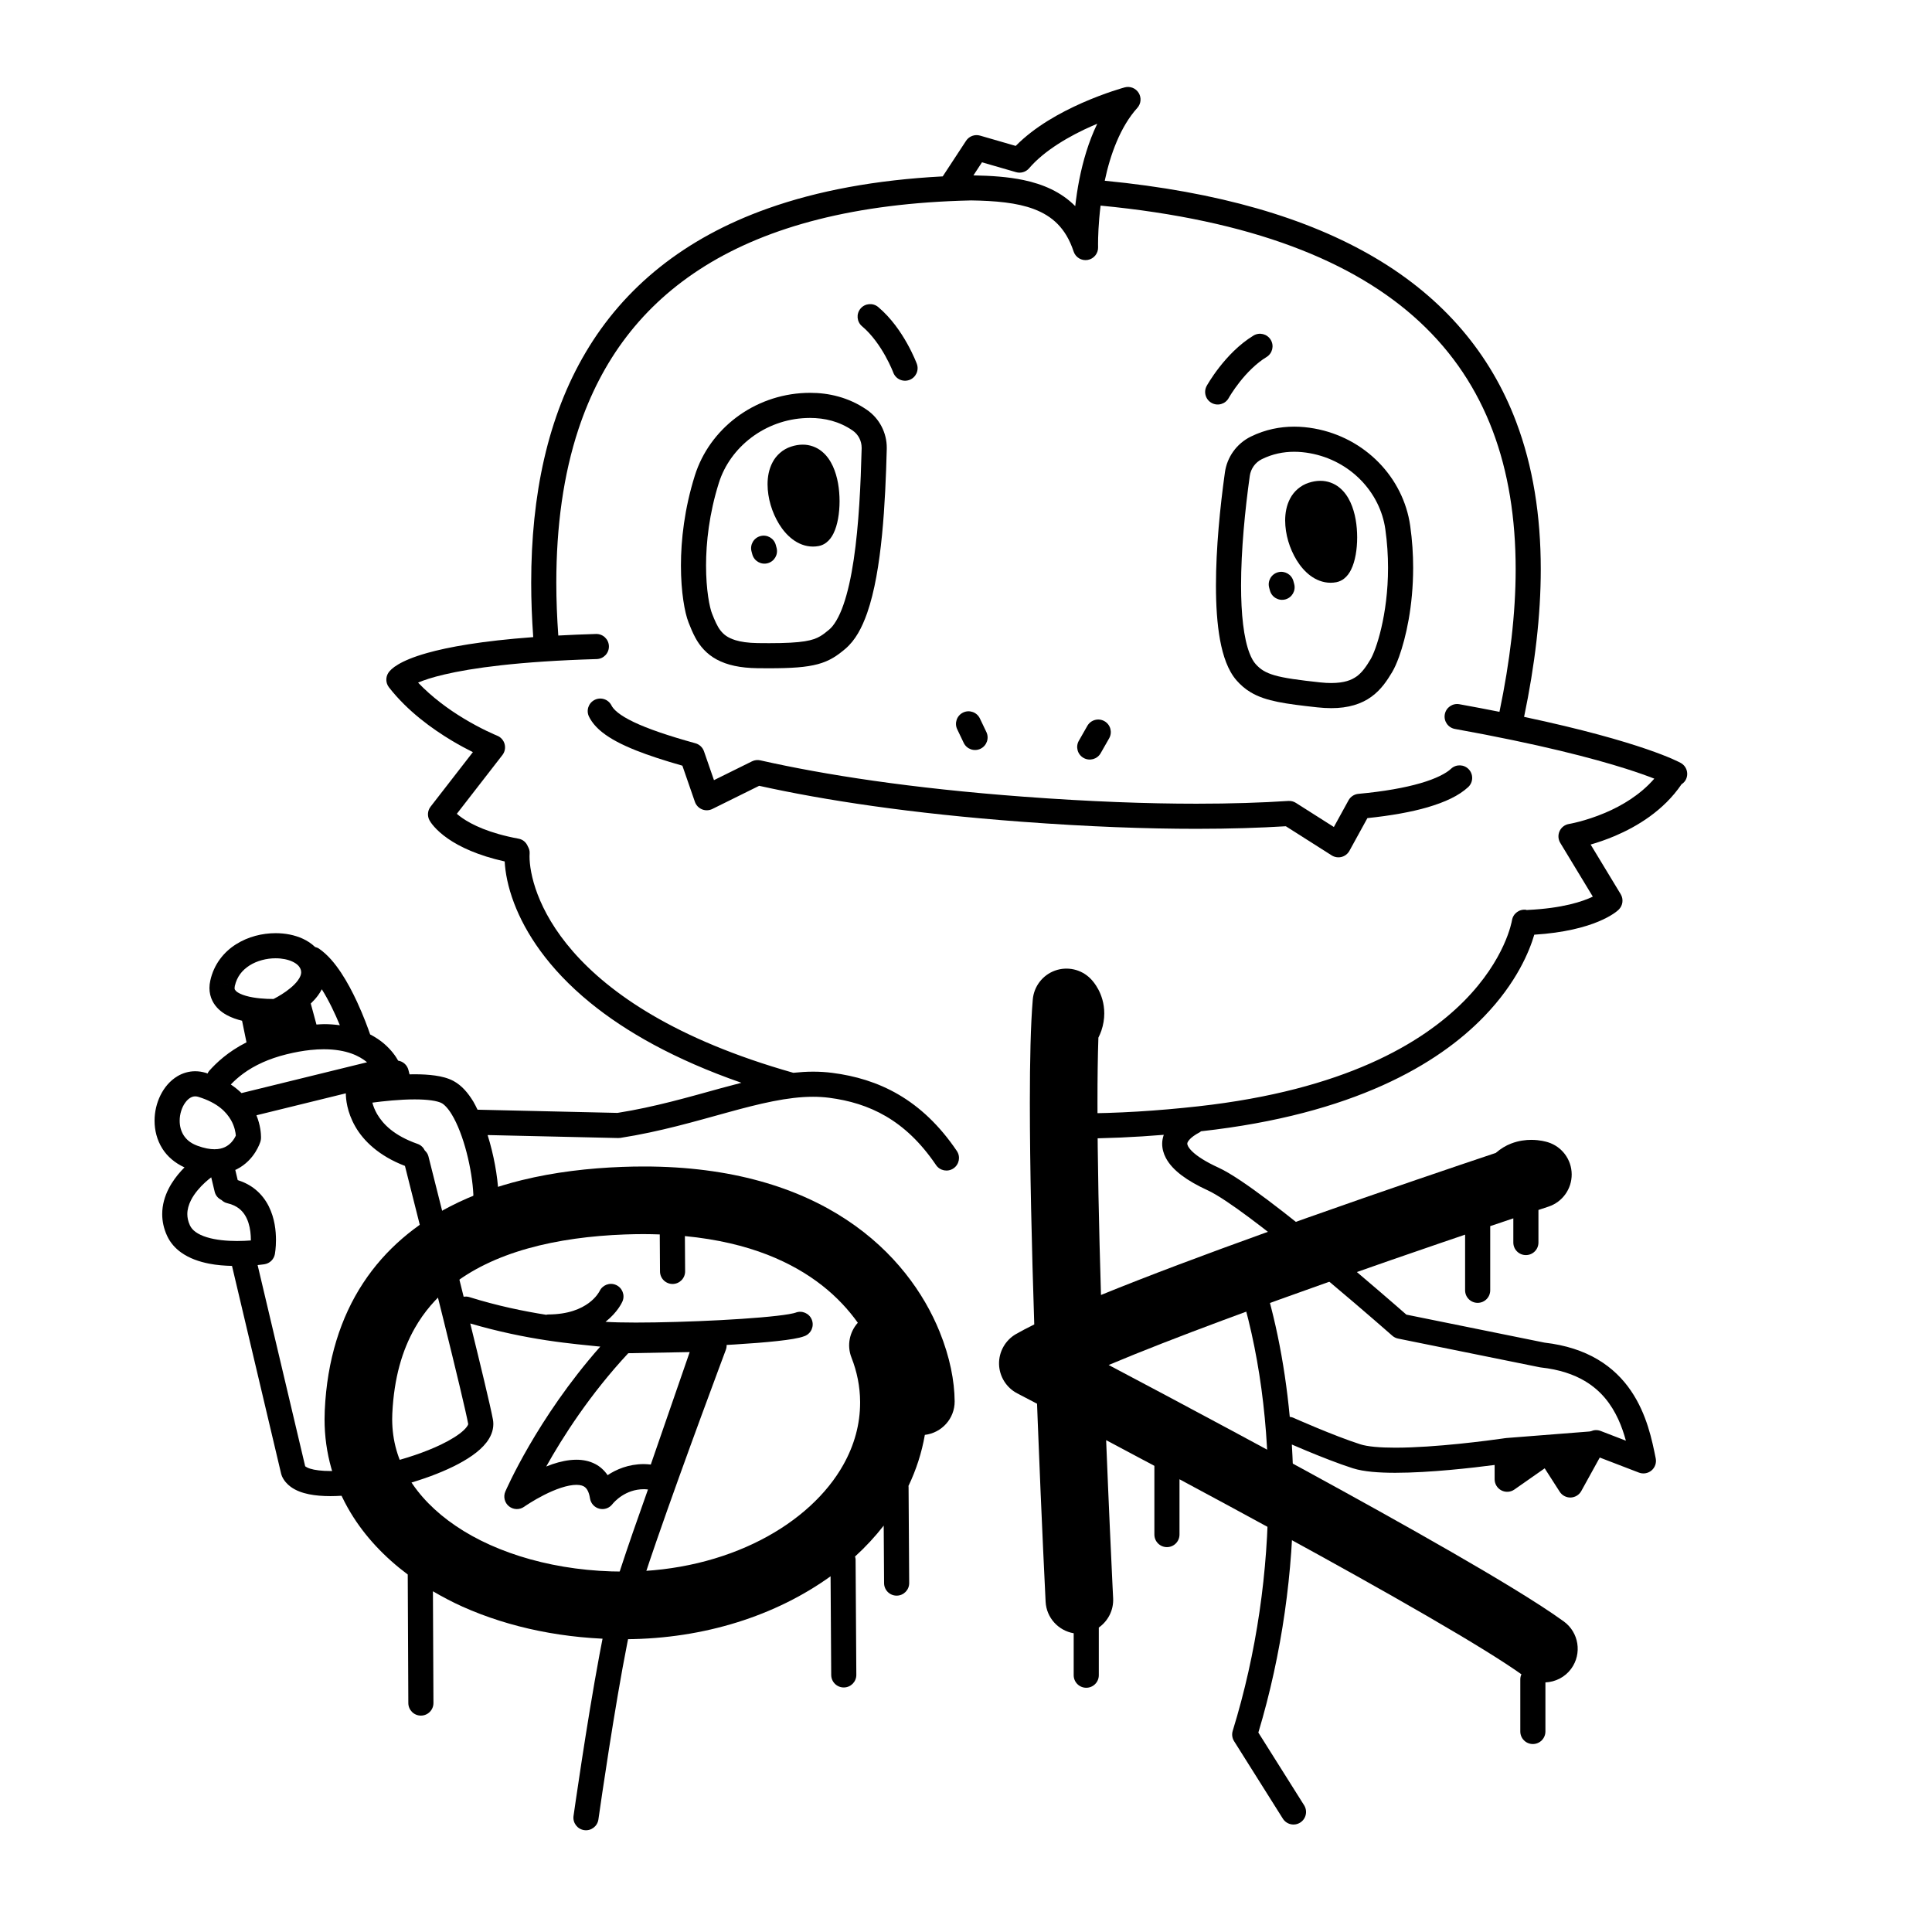 <svg width="200" height="200" viewBox="0 0 200 200" xmlns="http://www.w3.org/2000/svg"><g id="type=confirmation, mode=dark"><g id="Group 432527101"><path id="Vector" d="M131.464 61.134C131.652 61.827 132.365 62.237 133.059 62.05C133.752 61.862 134.162 61.149 133.974 60.456L133.893 60.156C133.706 59.463 132.992 59.053 132.299 59.24C131.606 59.427 131.196 60.141 131.383 60.834L131.464 61.134Z"/><path id="Vector_2" d="M135.642 59.587C136.213 60.014 136.934 60.327 137.74 60.326C137.937 60.326 138.136 60.308 138.334 60.271L138.342 60.269C138.652 60.209 138.919 60.07 139.123 59.913C139.482 59.632 139.686 59.315 139.851 58.996C140.092 58.515 140.237 57.996 140.341 57.429C140.443 56.864 140.494 56.254 140.494 55.627C140.489 54.406 140.312 53.125 139.796 51.995C139.534 51.432 139.177 50.895 138.652 50.47C138.134 50.044 137.422 49.768 136.68 49.775C136.283 49.774 135.88 49.845 135.481 49.977C134.611 50.253 133.927 50.888 133.555 51.605C133.174 52.326 133.041 53.109 133.039 53.886C133.047 55.317 133.487 56.776 134.232 57.996C134.609 58.604 135.067 59.155 135.642 59.587Z"/><path id="Vector_3" d="M135.479 49.977L135.481 49.977L135.484 49.976L135.479 49.977Z"/><path id="Vector_4" d="M77.88 57.39C78.069 58.083 78.783 58.492 79.475 58.304C80.169 58.116 80.578 57.402 80.39 56.709L80.309 56.41C80.121 55.717 79.407 55.308 78.714 55.496C78.021 55.684 77.612 56.398 77.799 57.091L77.88 57.39Z"/><path id="Vector_5" d="M81.894 46.232L81.898 46.231L81.899 46.231L81.894 46.232Z"/><path id="Vector_6" d="M82.06 55.841C82.63 56.269 83.352 56.581 84.157 56.581C84.354 56.581 84.553 56.563 84.752 56.525L84.759 56.524C85.069 56.464 85.336 56.325 85.54 56.168C85.899 55.887 86.103 55.57 86.268 55.251C86.509 54.77 86.654 54.251 86.758 53.684C86.86 53.118 86.911 52.509 86.912 51.881C86.906 50.66 86.729 49.38 86.213 48.25C85.951 47.687 85.594 47.15 85.069 46.724C84.55 46.298 83.838 46.023 83.096 46.029C82.701 46.029 82.298 46.099 81.899 46.231C81.029 46.507 80.344 47.142 79.973 47.861C79.592 48.582 79.459 49.364 79.457 50.141C79.465 51.571 79.905 53.03 80.649 54.251C81.026 54.859 81.484 55.41 82.06 55.841Z"/><path id="Vector_7" d="M83.372 40.675C78.006 40.884 73.455 44.407 71.936 49.21C70.844 52.677 70.491 55.919 70.49 58.541C70.49 59.929 70.589 61.144 70.735 62.138C70.883 63.136 71.064 63.891 71.288 64.462C71.484 64.953 71.693 65.488 71.993 66.035C72.435 66.853 73.134 67.707 74.203 68.276C75.269 68.85 76.624 69.147 78.407 69.172C78.836 69.177 79.239 69.18 79.62 69.18C81.988 69.177 83.464 69.075 84.67 68.751C85.27 68.59 85.795 68.362 86.257 68.086C86.719 67.811 87.112 67.499 87.504 67.17C88.562 66.267 89.227 64.981 89.763 63.474C90.553 61.209 91.009 58.377 91.306 55.388C91.6 52.402 91.725 49.271 91.797 46.483L91.797 46.46L91.798 46.357C91.801 44.831 91.067 43.333 89.726 42.415L88.991 43.487L89.725 42.415C87.847 41.125 85.775 40.662 83.851 40.666C83.689 40.666 83.529 40.669 83.372 40.675ZM89.198 46.357L89.198 46.418C89.104 50.094 88.913 54.342 88.378 57.926C88.112 59.716 87.757 61.34 87.309 62.614C86.869 63.892 86.311 64.791 85.832 65.179C85.478 65.476 85.198 65.691 84.927 65.852C84.52 66.09 84.105 66.255 83.298 66.387C82.497 66.515 81.333 66.581 79.62 66.58C79.254 66.58 78.861 66.577 78.44 66.572C77.432 66.559 76.681 66.44 76.13 66.271C75.304 66.009 74.922 65.689 74.583 65.265C74.25 64.838 73.994 64.24 73.703 63.501C73.602 63.255 73.43 62.615 73.307 61.761C73.181 60.901 73.09 59.804 73.09 58.541C73.09 56.152 73.415 53.166 74.416 49.991C75.579 46.275 79.2 43.428 83.472 43.273C83.602 43.268 83.727 43.265 83.851 43.265C85.379 43.269 86.872 43.614 88.255 44.559C88.868 44.98 89.196 45.649 89.198 46.357Z"/><path id="Vector_8" d="M126.803 48.897C126.299 52.495 125.876 56.764 125.875 60.61C125.876 62.657 125.993 64.582 126.3 66.253C126.455 67.09 126.656 67.864 126.929 68.567C127.202 69.269 127.545 69.904 128.016 70.443C128.434 70.921 128.913 71.332 129.456 71.657C130.274 72.149 131.198 72.442 132.298 72.664C133.401 72.886 134.702 73.042 136.359 73.224C136.875 73.28 137.357 73.307 137.811 73.307C139.572 73.314 140.959 72.869 141.98 72.117C143.003 71.368 143.61 70.415 144.115 69.577C144.359 69.165 144.589 68.648 144.831 67.984C145.542 66.005 146.286 62.755 146.289 58.78C146.289 57.401 146.198 55.937 145.982 54.416C145.272 49.446 141.329 45.307 136.051 44.357C135.381 44.237 134.685 44.167 133.971 44.167C132.521 44.166 130.99 44.459 129.497 45.19C127.994 45.925 127.021 47.342 126.803 48.897ZM130.64 47.526C131.753 46.982 132.863 46.768 133.971 46.767C134.515 46.767 135.058 46.82 135.592 46.916C139.784 47.665 142.869 50.959 143.408 54.781C143.605 56.173 143.689 57.515 143.689 58.78C143.689 61.208 143.381 63.351 142.992 65.01C142.799 65.839 142.585 66.547 142.385 67.102C142.187 67.654 141.992 68.064 141.884 68.242C141.418 69.023 140.995 69.62 140.449 70.015C139.901 70.406 139.179 70.7 137.811 70.707C137.461 70.707 137.072 70.686 136.641 70.639C134.455 70.402 132.963 70.202 131.97 69.915C131.472 69.772 131.103 69.614 130.797 69.43C130.491 69.245 130.238 69.032 129.97 68.728C129.767 68.499 129.546 68.128 129.353 67.626C129.059 66.874 128.83 65.843 128.686 64.642C128.54 63.44 128.475 62.067 128.475 60.61C128.474 56.954 128.885 52.77 129.378 49.258C129.481 48.533 129.932 47.871 130.639 47.526L130.068 46.358L130.64 47.526Z"/><path id="Vector_9" d="M91.641 36.832C91.921 37.331 92.132 37.776 92.272 38.089C92.342 38.246 92.393 38.37 92.427 38.453L92.463 38.544L92.47 38.563L92.471 38.564C92.72 39.238 93.467 39.581 94.141 39.332C94.814 39.083 95.158 38.335 94.909 37.662L94.909 37.662C94.892 37.617 94.562 36.729 93.91 35.562C93.255 34.397 92.288 32.946 90.914 31.786C90.364 31.324 89.544 31.395 89.082 31.945C88.62 32.494 88.691 33.314 89.241 33.776C90.246 34.616 91.085 35.831 91.641 36.832Z"/><path id="Vector_10" d="M129.757 34.74C128.223 35.679 127.047 36.968 126.223 38.02C125.403 39.075 124.942 39.903 124.919 39.945C124.571 40.572 124.798 41.364 125.426 41.712C126.054 42.06 126.845 41.833 127.194 41.205L127.193 41.205L127.194 41.204C127.222 41.153 127.642 40.418 128.342 39.533C129.039 38.647 130.024 37.618 131.11 36.96C131.723 36.586 131.917 35.787 131.543 35.174C131.169 34.561 130.37 34.367 129.757 34.74Z"/><path id="Vector_11" d="M63.968 73.775C63.592 73.476 63.396 73.221 63.303 73.034C62.983 72.391 62.202 72.13 61.56 72.451C60.917 72.771 60.656 73.552 60.977 74.194C61.289 74.819 61.766 75.345 62.35 75.81C63.231 76.507 64.375 77.097 65.845 77.685C67.161 78.209 68.758 78.727 70.64 79.263L71.936 83.005C72.057 83.356 72.327 83.642 72.671 83.782C73.015 83.924 73.408 83.909 73.741 83.745L78.589 81.347C85.317 82.837 94.235 84.207 105.77 85.067C112.718 85.584 118.711 85.799 123.861 85.799C127.315 85.799 130.378 85.7 133.109 85.533L137.856 88.549C138.157 88.74 138.53 88.8 138.876 88.711C139.222 88.622 139.52 88.39 139.692 88.078L141.553 84.691C144.012 84.434 146.094 84.06 147.774 83.572C149.613 83.029 151.003 82.385 151.987 81.479C152.512 80.989 152.54 80.167 152.05 79.642C151.56 79.117 150.738 79.089 150.213 79.579L150.213 79.579C149.739 80.034 148.665 80.611 147.047 81.075C145.429 81.547 143.275 81.934 140.619 82.179C140.191 82.218 139.806 82.47 139.599 82.847L138.081 85.611L134.151 83.114C133.916 82.965 133.647 82.896 133.37 82.914C130.598 83.094 127.441 83.199 123.861 83.199C118.783 83.199 112.854 82.987 105.963 82.474C94.279 81.603 85.336 80.206 78.708 78.711C78.415 78.645 78.115 78.681 77.846 78.814L73.91 80.761L72.876 77.774C72.737 77.371 72.405 77.06 71.995 76.946C69.158 76.162 67.038 75.434 65.603 74.746C64.885 74.404 64.341 74.072 63.968 73.775Z"/><path id="Vector_12" d="M113.939 77.973L114.819 76.43C115.175 75.806 114.958 75.012 114.334 74.657C113.71 74.301 112.916 74.518 112.561 75.142L111.681 76.685C111.325 77.308 111.542 78.102 112.166 78.458C112.79 78.814 113.584 78.597 113.939 77.973Z"/><path id="Vector_13" d="M101.497 77.513C102.145 77.204 102.419 76.427 102.109 75.78L101.436 74.372C101.126 73.725 100.35 73.451 99.703 73.76C99.055 74.07 98.781 74.846 99.09 75.494L99.763 76.901C100.073 77.549 100.849 77.823 101.497 77.513Z"/><path id="Vector_14" d="M29.185 152.809C29.391 153.276 29.73 153.651 30.102 153.92C30.665 154.326 31.298 154.541 31.98 154.683C32.665 154.822 33.409 154.878 34.209 154.879C37.294 154.872 41.255 154.034 44.578 152.812C46.239 152.195 47.73 151.488 48.889 150.674C49.469 150.263 49.971 149.827 50.369 149.309C50.76 148.797 51.068 148.16 51.07 147.418C51.07 147.264 51.057 147.108 51.028 146.952C50.895 146.236 50.575 144.834 50.119 142.92C49.725 141.263 49.229 139.229 48.681 137.006C51.59 137.859 54.303 138.402 56.544 138.743C59.008 139.118 60.938 139.27 61.903 139.378C61.974 139.386 62.066 139.39 62.142 139.398C55.565 146.838 52.347 154.331 52.311 154.406C52.081 154.94 52.236 155.565 52.687 155.93C53.139 156.296 53.782 156.316 54.257 155.981L54.261 155.977C54.334 155.926 55.197 155.329 56.307 154.766C56.862 154.484 57.477 154.211 58.072 154.017C58.664 153.821 59.236 153.709 59.672 153.711C60.131 153.715 60.391 153.814 60.569 153.96C60.661 154.038 60.751 154.141 60.843 154.322C60.935 154.501 61.023 154.761 61.08 155.122C61.162 155.642 61.547 156.059 62.058 156.183C62.565 156.306 63.093 156.114 63.405 155.697L63.406 155.698L63.416 155.685C63.479 155.604 63.825 155.2 64.382 154.842C64.944 154.481 65.692 154.163 66.66 154.162C66.792 154.162 66.935 154.177 67.078 154.19C66.532 155.721 66 157.23 65.512 158.641C64.561 161.392 63.779 163.758 63.365 165.255C62.95 166.763 62.504 168.907 62.054 171.31C60.71 178.509 59.374 187.976 59.372 187.986C59.272 188.697 59.767 189.355 60.478 189.455C61.188 189.555 61.846 189.06 61.947 188.35C61.947 188.347 62.094 187.303 62.341 185.64C62.712 183.145 63.305 179.267 63.952 175.483C64.596 171.706 65.305 167.997 65.872 165.947C66.25 164.574 67.027 162.215 67.969 159.491C69.384 155.4 71.177 150.456 72.616 146.539C73.336 144.58 73.967 142.878 74.418 141.665C74.869 140.452 75.138 139.733 75.139 139.731C75.201 139.565 75.226 139.394 75.22 139.228C75.485 139.213 75.752 139.199 76.011 139.183C77.692 139.081 79.238 138.96 80.483 138.823C81.106 138.755 81.653 138.682 82.115 138.603C82.584 138.519 82.941 138.447 83.312 138.304C83.979 138.038 84.304 137.282 84.038 136.615C83.772 135.948 83.016 135.623 82.349 135.889C82.333 135.9 82.051 135.979 81.675 136.04C80.317 136.276 77.575 136.503 74.593 136.659C71.604 136.817 68.337 136.912 65.811 136.912C64.521 136.912 63.417 136.885 62.679 136.835C62.692 136.825 62.707 136.815 62.72 136.805C63.926 135.838 64.376 134.86 64.435 134.728C64.722 134.07 64.422 133.303 63.764 133.016C63.113 132.731 62.357 133.025 62.063 133.671L62.06 133.669C62.041 133.707 61.735 134.309 60.946 134.89C60.153 135.468 58.877 136.068 56.711 136.074C56.652 136.074 56.602 136.1 56.545 136.107C54.244 135.744 51.503 135.186 48.577 134.272C48.382 134.211 48.186 134.209 47.997 134.238C47.766 133.306 47.529 132.357 47.29 131.396C47.363 131.356 47.443 131.333 47.509 131.278C47.556 131.237 48.525 130.434 49.524 129.13C50.023 128.476 50.531 127.696 50.926 126.803C51.32 125.911 51.603 124.899 51.603 123.803C51.603 123.708 51.602 123.61 51.597 123.51C51.51 121.722 51.114 119.536 50.478 117.501L63.995 117.809L64.225 117.794C68.347 117.152 72.017 116.065 75.32 115.159C78.623 114.248 81.556 113.534 84.166 113.538C84.734 113.538 85.288 113.571 85.831 113.641C87.918 113.912 89.874 114.484 91.711 115.557C93.546 116.633 95.281 118.218 96.897 120.603C97.299 121.198 98.107 121.354 98.702 120.952C99.297 120.549 99.453 119.741 99.051 119.147L99.051 119.146C97.252 116.484 95.215 114.593 93.024 113.313C90.834 112.031 88.509 111.365 86.164 111.063C85.502 110.977 84.836 110.938 84.166 110.938C83.488 110.939 82.808 110.984 82.123 111.055C69.89 107.593 63.074 102.8 59.316 98.499C57.432 96.342 56.309 94.302 55.654 92.587C54.999 90.875 54.816 89.474 54.817 88.655C54.817 88.536 54.821 88.429 54.828 88.336C54.846 88.073 54.764 87.836 54.643 87.622C54.482 87.225 54.149 86.907 53.696 86.823L53.696 86.823C50.635 86.258 48.854 85.371 47.862 84.687C47.63 84.526 47.444 84.377 47.291 84.244L52.01 78.161C52.26 77.838 52.344 77.416 52.237 77.022C52.13 76.628 51.843 76.307 51.464 76.156L51.454 76.152C51.318 76.097 49.816 75.476 47.956 74.348C46.449 73.436 44.718 72.18 43.279 70.663C43.853 70.421 44.705 70.125 45.982 69.827C48.829 69.155 53.688 68.465 61.773 68.227C62.491 68.206 63.055 67.606 63.034 66.889C63.013 66.171 62.414 65.607 61.696 65.628C60.302 65.67 59.01 65.725 57.794 65.791C57.663 63.933 57.589 62.112 57.589 60.342C57.589 54.489 58.322 49.136 59.89 44.405C62.25 37.308 66.44 31.606 72.995 27.527C79.552 23.454 88.544 21.019 100.471 20.75C100.475 20.749 100.479 20.747 100.483 20.747C103.033 20.782 105.291 20.985 107.018 21.64C108.001 22.01 108.814 22.507 109.492 23.196C110.169 23.888 110.727 24.786 111.14 26.034C111.342 26.649 111.963 27.02 112.6 26.908C113.238 26.795 113.694 26.233 113.674 25.586L113.673 25.572C113.672 25.534 113.67 25.426 113.67 25.259C113.67 24.624 113.703 23.126 113.932 21.285C129.532 22.779 140.205 27.035 146.958 33.314C150.428 36.54 152.898 40.302 154.518 44.581C156.137 48.859 156.901 53.661 156.901 58.927C156.901 63.516 156.313 68.458 155.224 73.688C153.922 73.429 152.546 73.167 151.074 72.901C150.367 72.773 149.691 73.243 149.564 73.95C149.436 74.656 149.906 75.333 150.612 75.46L150.612 75.46C159.384 77.042 164.961 78.514 168.32 79.58C169.606 79.988 170.561 80.334 171.252 80.606C169.824 82.26 167.893 83.411 166.166 84.141C165.124 84.584 164.17 84.877 163.486 85.056C163.144 85.146 162.869 85.208 162.684 85.246C162.591 85.265 162.521 85.278 162.476 85.287L162.428 85.295L162.42 85.297C161.995 85.366 161.629 85.644 161.449 86.035C161.268 86.426 161.294 86.885 161.517 87.253L164.888 92.818C163.845 93.322 161.772 94.027 158.124 94.199C158.105 94.2 158.089 94.211 158.07 94.213C158.043 94.206 158.021 94.189 157.992 94.184C157.284 94.081 156.627 94.569 156.52 95.276L156.518 95.276C156.505 95.347 155.861 99.293 151.538 103.648C147.213 107.999 139.159 112.839 124.053 114.524C119.8 114.996 115.693 115.259 111.543 115.259C111.219 115.259 110.896 115.258 110.573 115.254C109.855 115.247 109.268 115.824 109.261 116.542C109.254 117.26 109.83 117.848 110.548 117.855L110.548 117.854C110.881 117.858 111.213 117.859 111.543 117.859C114.525 117.859 117.483 117.72 120.473 117.475C120.375 117.768 120.307 118.073 120.308 118.396C120.307 118.904 120.446 119.409 120.683 119.858C121.04 120.537 121.591 121.114 122.309 121.661C123.031 122.207 123.932 122.723 125.047 123.234C125.486 123.434 126.168 123.835 126.967 124.369C129.786 126.246 134.109 129.741 137.686 132.743C139.478 134.246 141.089 135.629 142.252 136.635C142.833 137.138 143.303 137.547 143.626 137.83C143.95 138.114 144.126 138.269 144.126 138.269C144.296 138.42 144.506 138.524 144.728 138.569L159.378 141.537L159.495 141.556C161.443 141.769 162.913 142.283 164.058 142.96C165.77 143.977 166.805 145.377 167.519 146.915C167.856 147.644 168.108 148.398 168.312 149.139L165.695 148.131C165.358 148.002 165.002 148.022 164.697 148.159C164.641 148.169 164.586 148.172 164.533 148.189L155.921 148.865C155.911 148.866 155.903 148.872 155.893 148.873C155.872 148.875 155.851 148.872 155.83 148.875C155.829 148.875 155.732 148.89 155.543 148.917C154.228 149.106 148.589 149.866 144.436 149.863C143.648 149.863 142.916 149.836 142.293 149.776C141.671 149.718 141.154 149.622 140.83 149.516C139.467 149.081 137.702 148.384 136.297 147.8C135.593 147.508 134.976 147.244 134.537 147.053C134.097 146.862 133.839 146.747 133.838 146.746C133.733 146.7 133.623 146.692 133.515 146.674C132.974 140.889 131.842 135.404 130.129 130.508C129.891 129.83 129.15 129.473 128.472 129.711C127.794 129.948 127.437 130.689 127.675 131.367L127.675 131.367C130.029 138.087 131.29 146.079 131.289 154.462C131.289 162.596 130.103 171.098 127.611 179.173C127.499 179.537 127.55 179.927 127.754 180.249L132.801 188.267C133.184 188.874 133.986 189.057 134.594 188.674C135.202 188.292 135.384 187.489 135.002 186.881L130.264 179.355C132.716 171.187 133.889 162.653 133.889 154.462C133.889 152.802 133.826 151.163 133.732 149.537C134.157 149.721 134.692 149.949 135.3 150.202C136.743 150.8 138.541 151.513 140.038 151.993C140.641 152.184 141.307 152.292 142.046 152.364C142.783 152.434 143.588 152.463 144.436 152.463C148.044 152.461 152.462 151.948 154.723 151.652V153.131C154.723 153.616 154.992 154.059 155.422 154.284C155.852 154.508 156.37 154.474 156.768 154.196L159.906 152.001L161.462 154.426C161.708 154.809 162.143 155.038 162.599 155.023C163.055 155.007 163.474 154.751 163.694 154.351L165.607 150.884L169.659 152.442C170.1 152.612 170.602 152.528 170.964 152.223C171.326 151.919 171.493 151.438 171.401 150.975C171.023 149.108 170.491 146.402 168.831 143.965C168.002 142.748 166.877 141.606 165.382 140.723C163.915 139.853 162.097 139.243 159.894 138.989L145.585 136.089C144.674 135.29 141.429 132.458 137.771 129.429C135.612 127.642 133.313 125.79 131.262 124.247C130.236 123.475 129.272 122.78 128.41 122.205C127.545 121.63 126.794 121.176 126.129 120.87C124.808 120.268 123.925 119.684 123.442 119.22C123.199 118.989 123.058 118.793 122.988 118.656C122.917 118.517 122.909 118.446 122.908 118.396C122.911 118.326 122.922 118.221 123.118 117.989C123.309 117.766 123.682 117.476 124.213 117.202C124.258 117.178 124.286 117.137 124.327 117.109C124.331 117.109 124.336 117.109 124.34 117.108C140.128 115.359 148.864 110.153 153.609 105.25C157.024 101.727 158.344 98.415 158.828 96.759C165.09 96.366 167.339 94.401 167.57 94.163C168.002 93.74 168.085 93.079 167.772 92.562L164.662 87.427C165.373 87.222 166.237 86.935 167.183 86.534C169.461 85.561 172.206 83.93 174.073 81.186C174.239 81.076 174.388 80.939 174.492 80.755C174.845 80.129 174.624 79.336 173.998 78.984C173.827 78.891 170.09 76.824 157.773 74.211C158.891 68.844 159.5 63.734 159.5 58.927C159.5 53.412 158.702 48.29 156.95 43.661C154.329 36.714 149.532 30.908 142.29 26.652C135.329 22.555 126.132 19.857 114.363 18.71C114.93 16.006 115.982 13.109 117.736 11.169C118.122 10.739 118.178 10.111 117.876 9.619C117.573 9.128 116.987 8.895 116.43 9.045C116.388 9.057 114.434 9.586 111.989 10.666C109.769 11.656 107.141 13.082 105.147 15.105L101.455 14.038C100.908 13.88 100.319 14.098 100.007 14.574L97.591 18.259C90.641 18.626 84.642 19.749 79.513 21.569C70.797 24.654 64.589 29.789 60.644 36.455C56.693 43.119 54.989 51.243 54.989 60.342C54.989 62.172 55.065 64.047 55.199 65.955C49.814 66.354 46.402 66.982 44.219 67.597C42.74 68.014 41.819 68.426 41.221 68.78C40.625 69.133 40.346 69.436 40.213 69.634C39.901 70.1 39.922 70.712 40.267 71.155C42.199 73.632 44.74 75.453 46.802 76.688C47.616 77.173 48.351 77.562 48.952 77.861L44.576 83.502C44.258 83.911 44.214 84.469 44.463 84.923C44.549 85.085 45.052 85.907 46.384 86.826C47.58 87.653 49.444 88.553 52.244 89.177C52.306 90.31 52.564 91.779 53.225 93.514C54.368 96.514 56.696 100.214 61.109 103.81C64.745 106.774 69.791 109.667 76.75 112.089C76.053 112.267 75.348 112.455 74.632 112.651C71.323 113.561 67.795 114.596 63.923 115.207L49.433 114.876C49.289 114.587 49.153 114.288 48.991 114.023C48.452 113.148 47.829 112.383 46.939 111.899C46.346 111.587 45.714 111.439 45.04 111.34C44.367 111.244 43.652 111.21 42.925 111.209C42.749 111.21 42.572 111.212 42.395 111.216C42.323 110.931 42.28 110.763 42.28 110.762C42.147 110.242 41.718 109.876 41.218 109.798C40.976 109.362 40.528 108.705 39.767 108.049C39.374 107.708 38.886 107.378 38.317 107.083C38.118 106.503 37.643 105.183 36.958 103.705C36.501 102.719 35.952 101.664 35.312 100.697C34.668 99.732 33.947 98.846 33.034 98.211C32.905 98.122 32.763 98.071 32.62 98.034C32.245 97.677 31.814 97.391 31.357 97.181C30.492 96.784 29.524 96.603 28.53 96.602C27.145 96.605 25.696 96.956 24.439 97.749C23.186 98.532 22.134 99.822 21.768 101.52C21.768 101.521 21.768 101.521 21.768 101.521C21.768 101.521 21.767 101.521 21.767 101.522H21.768C21.712 101.774 21.682 102.028 21.682 102.281C21.681 102.748 21.789 103.21 21.988 103.606C22.338 104.307 22.906 104.767 23.473 105.079C23.988 105.359 24.526 105.536 25.058 105.666L25.517 107.902C23.602 108.869 22.383 110.032 21.633 110.879C21.567 110.954 21.534 111.043 21.488 111.128C21.421 111.106 21.361 111.08 21.292 111.059C20.934 110.951 20.569 110.895 20.209 110.895C19.544 110.894 18.913 111.087 18.385 111.4C17.59 111.872 17.008 112.582 16.612 113.381C16.217 114.182 16.001 115.087 16 116.02C16 116.998 16.244 118.019 16.822 118.927C17.327 119.725 18.112 120.397 19.1 120.849C18.994 120.955 18.887 121.065 18.778 121.183C18.309 121.699 17.826 122.327 17.446 123.078C17.068 123.826 16.792 124.709 16.792 125.685C16.791 126.407 16.947 127.171 17.291 127.919C17.622 128.646 18.146 129.222 18.733 129.644C19.618 130.28 20.634 130.611 21.639 130.812C22.458 130.972 23.261 131.027 24.017 131.047L29.108 152.581L29.185 152.809ZM65.038 140.084L71.397 139.967L67.37 151.609C67.129 151.585 66.889 151.562 66.66 151.562C65.052 151.561 63.778 152.123 62.9 152.708C62.562 152.213 62.121 151.814 61.627 151.558C60.993 151.226 60.316 151.111 59.672 151.111C58.808 151.114 57.976 151.308 57.187 151.571C56.969 151.645 56.757 151.729 56.545 151.813C58.226 148.805 61.059 144.351 65.038 140.084ZM62.063 133.671H62.063L62.06 133.669L62.063 133.671ZM101.655 16.802L105.184 17.823C105.673 17.964 106.2 17.807 106.532 17.421C108.112 15.564 110.778 14.037 113.041 13.044C113.228 12.961 113.406 12.887 113.586 12.812C112.674 14.695 112.105 16.71 111.733 18.569C111.539 19.551 111.406 20.482 111.308 21.339C109.842 19.862 107.968 19.063 105.963 18.642C104.329 18.299 102.582 18.188 100.768 18.156L101.655 16.802ZM42.925 113.809C43.566 113.809 44.174 113.842 44.672 113.913C45.168 113.981 45.554 114.102 45.717 114.194C45.961 114.313 46.38 114.72 46.77 115.374C47.367 116.349 47.918 117.807 48.307 119.319C48.7 120.831 48.943 122.408 49 123.632L49.003 123.803C49.004 124.441 48.834 125.105 48.548 125.752C48.122 126.722 47.437 127.632 46.857 128.276C46.76 128.385 46.672 128.475 46.583 128.568C45.808 125.474 45.032 122.398 44.349 119.694C44.286 119.448 44.143 119.255 43.973 119.092C43.829 118.786 43.57 118.535 43.225 118.415L43.225 118.415C40.764 117.552 39.641 116.353 39.039 115.331C38.789 114.9 38.639 114.493 38.547 114.145C39.667 113.995 41.379 113.808 42.925 113.809ZM32.924 103.039C33.066 102.847 33.195 102.634 33.313 102.409C34.048 103.575 34.703 104.968 35.165 106.096C35.17 106.108 35.175 106.119 35.18 106.132C34.662 106.063 34.117 106.016 33.526 106.018C33.284 106.018 33.014 106.048 32.76 106.06L32.17 103.887C32.435 103.633 32.692 103.353 32.924 103.039ZM25.453 103.087C24.992 102.958 24.626 102.771 24.461 102.622L24.317 102.451C24.297 102.407 24.284 102.373 24.282 102.281L24.307 102.079L23.038 101.8L24.307 102.077C24.528 101.1 25.063 100.44 25.83 99.945C26.593 99.458 27.597 99.199 28.53 99.202C29.197 99.2 29.82 99.333 30.267 99.542C30.722 99.753 30.971 100.011 31.08 100.247C31.157 100.415 31.178 100.534 31.179 100.653C31.181 100.866 31.087 101.149 30.832 101.496C30.459 102.013 29.758 102.563 29.157 102.936C28.857 103.125 28.583 103.276 28.389 103.376C28.359 103.392 28.346 103.398 28.32 103.411C28.279 103.411 28.246 103.412 28.197 103.412C27.601 103.416 26.375 103.358 25.453 103.087ZM27.212 109.969C27.906 109.66 28.715 109.375 29.661 109.141C30.563 108.918 31.381 108.776 32.119 108.697C32.625 108.642 33.093 108.618 33.526 108.618C35.899 108.626 37.209 109.318 37.999 109.964L25.001 113.156C24.682 112.844 24.311 112.546 23.893 112.266C24.584 111.549 25.583 110.7 27.212 109.969ZM19.014 117.528C18.737 117.096 18.6 116.571 18.6 116.02C18.596 115.324 18.835 114.606 19.177 114.143C19.345 113.909 19.532 113.741 19.704 113.64C19.88 113.539 20.033 113.497 20.209 113.495C20.304 113.495 20.41 113.509 20.537 113.547L20.914 112.304L20.537 113.547C22.562 114.173 23.433 115.127 23.915 115.956C24.297 116.628 24.391 117.259 24.413 117.554C24.335 117.723 24.186 118.005 23.946 118.259C23.769 118.448 23.554 118.62 23.282 118.749C23.008 118.876 22.673 118.968 22.205 118.97C21.748 118.97 21.16 118.876 20.414 118.599C19.706 118.332 19.295 117.961 19.014 117.528ZM25.968 128.411C25.567 128.442 25.078 128.468 24.543 128.468C23.515 128.47 22.331 128.367 21.404 128.077C20.94 127.935 20.546 127.748 20.256 127.538C19.965 127.325 19.779 127.105 19.655 126.836C19.463 126.414 19.393 126.045 19.392 125.685C19.392 125.203 19.528 124.724 19.767 124.249C20.122 123.54 20.715 122.876 21.221 122.414C21.474 122.182 21.702 122 21.863 121.879L21.866 121.876L22.225 123.375C22.32 123.77 22.593 124.063 22.932 124.227C23.093 124.375 23.279 124.498 23.508 124.55C24.083 124.682 24.478 124.892 24.787 125.141C25.245 125.514 25.537 126.015 25.724 126.603C25.91 127.186 25.97 127.833 25.969 128.354C25.969 128.375 25.968 128.391 25.968 128.411ZM27.822 124.877C27.508 124.251 27.055 123.633 26.428 123.124C25.926 122.714 25.311 122.387 24.608 122.163L24.356 121.109C24.407 121.085 24.462 121.066 24.511 121.042C25.469 120.555 26.073 119.841 26.435 119.269C26.799 118.692 26.939 118.239 26.964 118.16C26.991 118.069 27.011 117.955 27.016 117.861L27.02 117.707C27.018 117.362 26.969 116.497 26.547 115.453L35.8 113.181C35.802 113.714 35.896 115.087 36.789 116.634C37.633 118.106 39.237 119.667 41.92 120.695C43.145 125.543 44.645 131.506 45.907 136.617C46.554 139.234 47.138 141.626 47.59 143.523C48.04 145.41 48.361 146.827 48.47 147.418L48.451 147.485C48.416 147.582 48.277 147.801 48.004 148.056C47.53 148.509 46.682 149.052 45.628 149.554C44.044 150.314 41.995 151.007 39.94 151.497C37.887 151.99 35.814 152.281 34.209 152.279C33.314 152.281 32.565 152.184 32.1 152.034C31.867 151.961 31.711 151.877 31.634 151.819L31.591 151.782L26.668 130.959C27.09 130.917 27.356 130.877 27.375 130.874C27.922 130.79 28.357 130.367 28.456 129.822C28.465 129.768 28.569 129.192 28.569 128.354C28.565 127.416 28.449 126.135 27.822 124.877Z"/><path id="Vector_15" d="M162.653 172.741C163.791 171.177 163.446 168.988 161.883 167.851L161.882 167.851C160.546 166.88 158.772 165.738 156.626 164.425C152.878 162.135 148.02 159.355 142.818 156.456C132.821 150.887 121.569 144.895 114.769 141.305C118.076 139.911 122.194 138.311 126.58 136.679C134.209 133.839 142.648 130.893 149.171 128.661C150.04 128.363 150.872 128.08 151.667 127.81V133.571C151.667 134.289 152.249 134.871 152.967 134.871C153.685 134.871 154.267 134.289 154.267 133.571V126.928C155.146 126.632 155.947 126.362 156.659 126.123V128.628C156.659 129.345 157.241 129.927 157.959 129.927C158.677 129.927 159.259 129.345 159.259 128.628V125.255C159.333 125.23 159.414 125.203 159.48 125.181C160.013 125.004 160.296 124.911 160.297 124.91C161.742 124.434 162.713 123.08 162.701 121.558C162.689 120.036 161.696 118.698 160.243 118.245C160.021 118.181 159.439 118.003 158.519 117.997C157.949 117.999 157.228 118.072 156.425 118.382C155.896 118.582 155.343 118.916 154.839 119.351C150.761 120.717 143.347 123.226 135.399 126.04C129.427 128.154 123.157 130.439 117.761 132.546C116.44 133.062 115.175 133.566 113.974 134.056C113.762 127.03 113.609 119.948 113.61 114.154C113.609 111.617 113.64 109.328 113.705 107.417C113.823 107.177 113.933 106.934 114.017 106.684C114.218 106.092 114.315 105.478 114.314 104.904C114.315 103.863 114.008 103.003 113.696 102.422C113.38 101.834 113.063 101.486 112.889 101.308C111.932 100.34 110.49 100.015 109.21 100.478C107.929 100.941 107.029 102.114 106.913 103.47C106.691 106.088 106.611 109.771 106.61 114.154C106.61 120.856 106.808 129.141 107.066 137.105C106.376 137.447 105.733 137.78 105.172 138.103C104.069 138.739 103.394 139.937 103.421 141.21C103.448 142.482 104.173 143.651 105.302 144.239C105.304 144.24 105.974 144.589 107.175 145.219C107.23 145.248 107.298 145.283 107.355 145.313C107.378 145.94 107.402 146.562 107.426 147.174C107.833 157.68 108.24 165.795 108.241 165.804C108.324 167.473 109.566 168.805 111.148 169.074V173.418C111.148 174.135 111.73 174.717 112.448 174.717C113.166 174.717 113.748 174.135 113.748 173.418V168.483C114.695 167.814 115.294 166.696 115.232 165.453L115.232 165.453C115.232 165.452 115.207 164.951 115.162 164.03C115.042 161.528 114.781 155.944 114.507 149.086C116.046 149.902 117.724 150.794 119.501 151.743V158.858C119.501 159.576 120.083 160.158 120.801 160.158C121.519 160.158 122.101 159.576 122.101 158.858V153.134C125.454 154.932 129.05 156.874 132.65 158.842C137.962 161.746 143.268 164.701 147.746 167.296C149.985 168.594 152.016 169.801 153.729 170.861C155.293 171.828 156.578 172.67 157.497 173.323C157.424 173.485 157.381 173.661 157.381 173.849V179.242C157.381 179.96 157.963 180.542 158.681 180.542C159.398 180.542 159.981 179.96 159.981 179.242V174.162C161.006 174.115 162.002 173.635 162.653 172.741Z"/><path id="Vector_16" d="M94.041 153.832C94.844 152.161 95.418 150.383 95.74 148.539C97.485 148.33 98.838 146.857 98.826 145.058C98.807 142.957 98.337 140.497 97.266 137.851C95.663 133.902 92.635 129.568 87.623 126.263C82.617 122.952 75.708 120.747 66.623 120.755C65.896 120.754 65.156 120.769 64.401 120.797C60.953 120.927 57.43 121.33 54.016 122.168C51.456 122.798 48.955 123.674 46.608 124.883C43.093 126.689 39.908 129.284 37.589 132.826C35.263 136.363 33.857 140.783 33.619 146C33.605 146.308 33.598 146.613 33.598 146.914C33.593 150.425 34.572 153.73 36.284 156.574C37.783 159.067 39.816 161.201 42.209 162.993L42.27 176.305C42.274 177.023 42.858 177.603 43.576 177.599C44.294 177.596 44.874 177.012 44.87 176.293L44.817 164.728C45.795 165.302 46.809 165.838 47.867 166.314C52.773 168.516 58.506 169.688 64.574 169.69L64.813 169.69H64.821C72.935 169.641 80.346 167.235 85.981 163.176L86.047 173.395C86.052 174.113 86.637 174.691 87.355 174.686C88.073 174.682 88.651 174.096 88.647 173.378L88.57 161.408C88.569 161.311 88.533 161.225 88.512 161.133C89.602 160.14 90.594 159.07 91.481 157.932L91.52 163.889C91.524 164.607 92.11 165.185 92.828 165.18C93.546 165.176 94.124 164.59 94.119 163.872L94.055 153.897C94.055 153.874 94.043 153.855 94.041 153.832ZM89.039 145.198C89.037 147.447 88.445 149.584 87.31 151.616C85.613 154.656 82.638 157.432 78.725 159.436C74.818 161.441 70.006 162.664 64.783 162.69H64.791L64.574 162.69C57.694 162.699 51.459 160.871 47.184 157.964C45.041 156.514 43.39 154.815 42.288 152.975C41.187 151.128 40.603 149.149 40.598 146.914C40.598 146.72 40.602 146.526 40.611 146.334L40.612 146.329C40.789 142.611 41.65 139.764 42.937 137.493C43.906 135.789 45.125 134.39 46.584 133.2C48.768 131.419 51.522 130.118 54.638 129.242C57.748 128.365 61.201 127.92 64.664 127.792C65.334 127.767 65.987 127.754 66.623 127.754C67.196 127.755 67.751 127.769 68.298 127.788L68.323 131.624C68.328 132.342 68.914 132.92 69.632 132.916C70.35 132.911 70.928 132.325 70.923 131.607L70.9 127.959C74.253 128.281 77.075 128.968 79.434 129.885C83.988 131.666 86.894 134.263 88.801 136.931C87.951 137.885 87.644 139.263 88.144 140.535L88.143 140.534C88.722 142.008 89.028 143.531 89.039 145.119V145.198Z"/></g></g></svg>